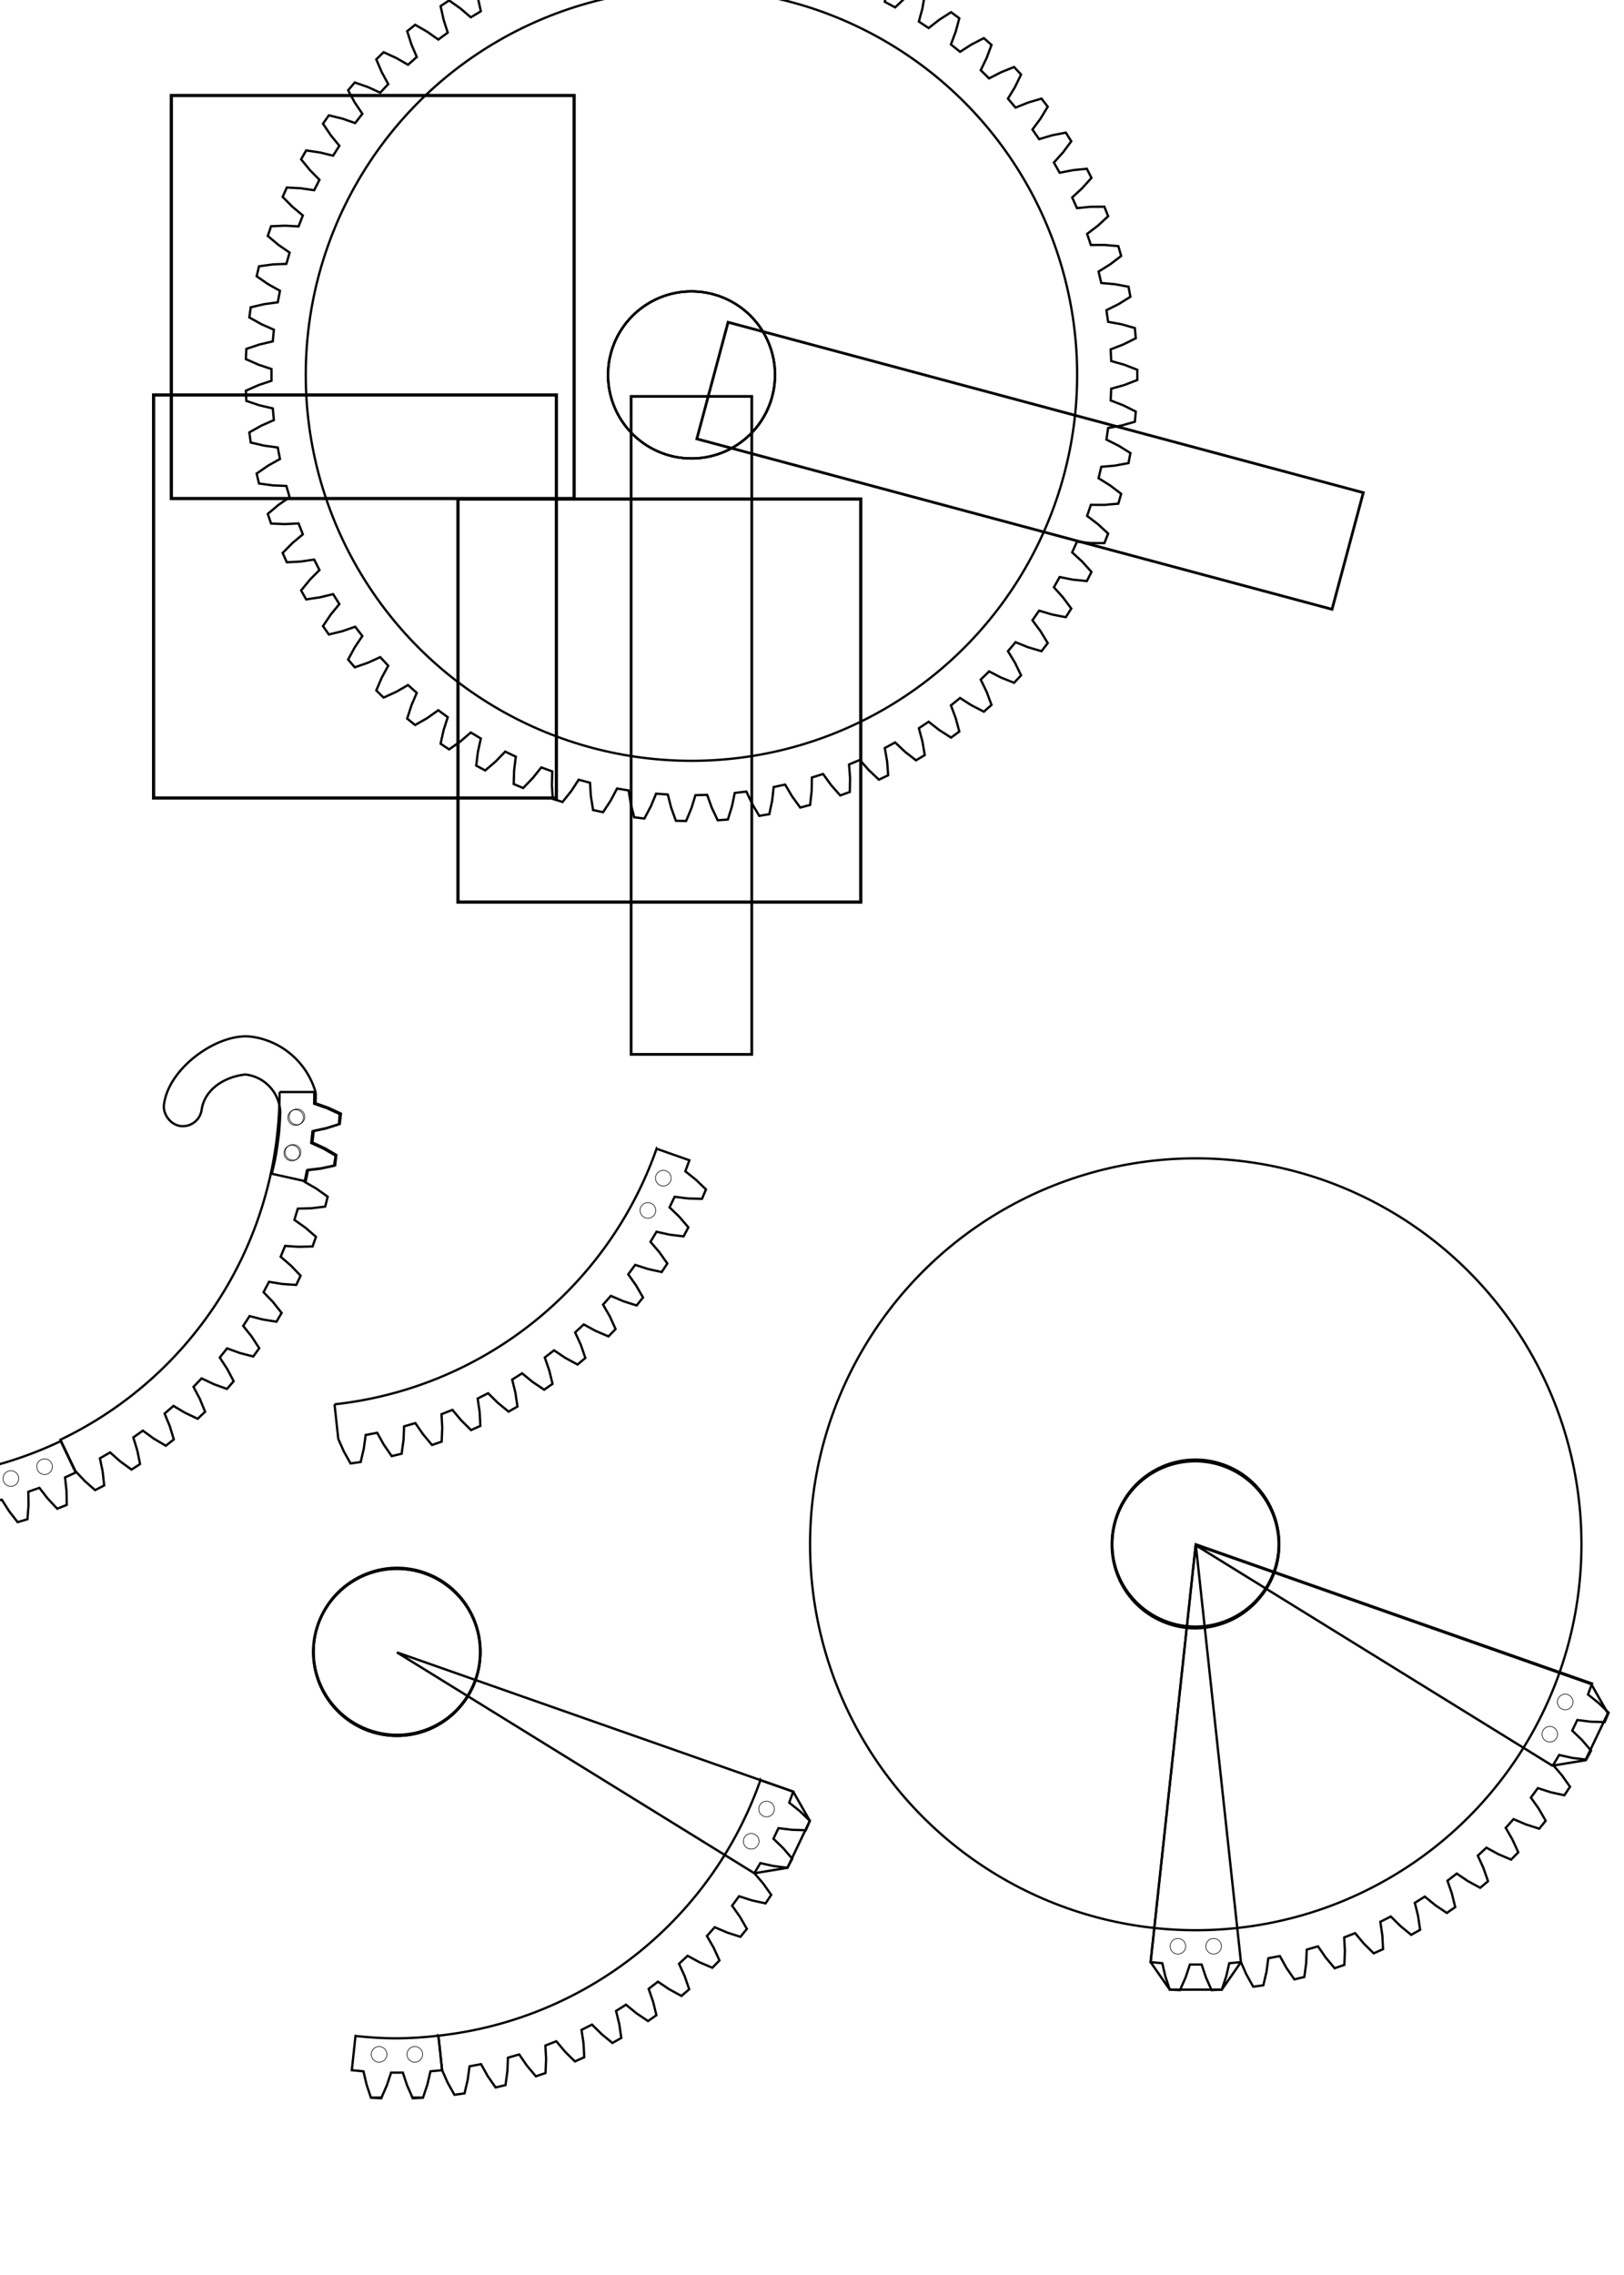 <?xml version="1.0" encoding="UTF-8" standalone="no"?>
<!-- Created with Inkscape (http://www.inkscape.org/) -->

<svg
   xmlns:dc="http://purl.org/dc/elements/1.1/"
   xmlns:cc="http://creativecommons.org/ns#"
   xmlns:rdf="http://www.w3.org/1999/02/22-rdf-syntax-ns#"
   xmlns:svg="http://www.w3.org/2000/svg"
   xmlns="http://www.w3.org/2000/svg"
   xmlns:sodipodi="http://sodipodi.sourceforge.net/DTD/sodipodi-0.dtd"
   xmlns:inkscape="http://www.inkscape.org/namespaces/inkscape"
   width="200mm"
   height="280mm"
   viewBox="0 0 708.661 992.126"
   id="svg2"
   version="1.1"
   inkscape:version="0.91 r13725"
   sodipodi:docname="large gear.svg">
  <sodipodi:namedview
     id="base"
     pagecolor="#ffffff"
     bordercolor="#666666"
     borderopacity="1.0"
     inkscape:pageopacity="0.0"
     inkscape:pageshadow="2"
     inkscape:zoom="1.1607742"
     inkscape:cx="-14.509097"
     inkscape:cy="383.8509"
     inkscape:document-units="px"
     inkscape:current-layer="layer1"
     showgrid="false"
     inkscape:window-width="1374"
     inkscape:window-height="743"
     inkscape:window-x="2183"
     inkscape:window-y="23"
     inkscape:window-maximized="0" />
  <defs
     id="defs4" />
  <g
     id="layer1"
     inkscape:groupmode="layer"
     inkscape:label="Layer 1"
     transform="translate(0,-60.236)">
    <g
       id="g4184"
       transform="translate(-67.562,-110.778)">
      <rect
         y="343.891"
         x="342.957"
         height="286.943"
         width="52.657"
         id="rect4144"
         style="fill:none;fill-opacity:1;stroke:#000000;stroke-width:1.2;stroke-linejoin:miter;stroke-miterlimit:4;stroke-dasharray:none;stroke-opacity:1" />
      <circle
         r="36.429"
         cy="334.505"
         cx="369.286"
         id="path4161"
         style="fill:none;fill-opacity:1;stroke:#000000;stroke-width:1;stroke-linejoin:miter;stroke-miterlimit:4;stroke-dasharray:none;stroke-opacity:1" />
    </g>
    <circle
       style="fill:none;fill-opacity:1;stroke:#000000;stroke-width:1;stroke-linejoin:miter;stroke-miterlimit:4;stroke-dasharray:none;stroke-opacity:1"
       id="path4161-7"
       cx="301.724"
       cy="223.727"
       r="36.429" />
    <g
       id="g4184-0-3"
       transform="matrix(0.259,-0.966,0.966,0.259,-116.953,493.862)">
      <rect
         y="343.891"
         x="342.957"
         height="286.943"
         width="52.657"
         id="rect4144-1-1"
         style="fill:none;fill-opacity:1;stroke:#000000;stroke-width:1.2;stroke-linejoin:miter;stroke-miterlimit:4;stroke-dasharray:none;stroke-opacity:1" />
      <circle
         r="36.429"
         cy="334.505"
         cx="369.286"
         id="path4161-0-0"
         style="fill:none;fill-opacity:1;stroke:#000000;stroke-width:1;stroke-linejoin:miter;stroke-miterlimit:4;stroke-dasharray:none;stroke-opacity:1" />
    </g>
    <g
       id="g5588"
       transform="translate(-47.646,-197.39)">
      <path
         id="path5565"
         d="m 532.55,415.084 5.687,1.605 5.678,2.198 0,4.461 -5.678,2.198 -5.687,1.605 -0.24,5.113 5.511,2.13 5.448,2.72 -0.418,4.442 -5.859,1.657 -5.812,1.065 -0.718,5.068 5.288,2.637 5.169,3.218 -0.832,4.383 -5.989,1.101 -5.886,0.516 -1.189,4.978 5.018,3.121 4.845,3.688 -1.239,4.286 -6.065,0.535 -5.909,-0.037 -1.65,4.845 4.703,3.577 4.478,4.126 -1.635,4.151 -6.089,-0.035 -5.879,-0.59 -2.096,4.669 4.348,4.002 4.072,4.527 -2.016,3.98 -6.059,-0.605 -5.798,-1.138 -2.524,4.452 3.954,4.391 3.631,4.888 -2.38,3.774 -5.976,-1.17 -5.666,-1.676 -2.93,4.196 3.525,4.742 3.157,5.207 -2.723,3.534 -5.84,-1.724 -5.484,-2.199 -3.31,3.904 3.066,5.051 2.655,5.48 -3.042,3.264 -5.653,-2.264 -5.254,-2.703 -3.661,3.576 2.579,5.316 2.131,5.704 -3.334,2.965 -5.416,-2.783 -4.978,-3.183 -3.98,3.218 2.07,5.534 1.587,5.879 -3.597,2.639 -5.131,-3.278 -4.658,-3.636 -4.264,2.831 1.543,5.704 1.03,6.001 -3.828,2.291 -4.802,-3.744 -4.297,-4.056 -4.51,2.419 1.002,5.823 0.463,6.071 -4.026,1.922 -4.43,-4.177 -3.898,-4.44 -4.717,1.986 0.452,5.892 -0.107,6.088 -4.188,1.537 -4.02,-4.574 -3.466,-4.786 -4.882,1.536 -0.101,5.908 -0.677,6.051 -4.314,1.138 -3.574,-4.93 -3.002,-5.089 -5.005,1.072 -0.654,5.873 -1.241,5.961 -4.401,0.729 -3.096,-5.243 -2.512,-5.348 -5.083,0.599 -1.201,5.785 -1.794,5.819 -4.45,0.314 -2.592,-5.51 -2.001,-5.56 -5.117,0.12 -1.738,5.648 -2.331,5.625 -4.46,-0.105 -2.064,-5.728 -1.471,-5.723 -5.105,-0.36 -2.259,5.46 -2.847,5.382 -4.431,-0.522 -1.519,-5.897 -0.929,-5.835 -5.049,-0.836 -2.76,5.225 -3.339,5.092 -4.362,-0.934 -0.96,-6.013 -0.378,-5.897 -4.949,-1.305 -3.237,4.943 -3.801,4.757 -4.256,-1.339 -0.393,-6.076 0.176,-5.906 -4.805,-1.763 -3.686,4.618 -4.229,4.38 -4.112,-1.731 0.178,-6.086 0.728,-5.864 -4.619,-2.205 -4.102,4.253 -4.621,3.965 -3.932,-2.109 0.747,-6.043 1.274,-5.77 -4.392,-2.628 -4.483,3.85 -4.972,3.515 -3.717,-2.468 1.31,-5.947 1.809,-5.625 -4.127,-3.028 -4.823,3.413 -5.279,3.034 -3.469,-2.805 1.861,-5.798 2.327,-5.431 -3.825,-3.401 -5.122,2.947 -5.54,2.526 -3.191,-3.118 2.396,-5.598 2.826,-5.189 -3.49,-3.744 -5.375,2.454 -5.753,1.996 -2.886,-3.403 2.909,-5.349 3.299,-4.902 -3.124,-4.054 -5.581,1.94 -5.914,1.449 -2.554,-3.658 3.397,-5.053 3.744,-4.572 -2.73,-4.329 -5.739,1.409 -6.024,0.889 -2.2,-3.881 3.856,-4.713 4.155,-4.201 -2.313,-4.566 -5.845,0.865 -6.081,0.321 -1.827,-4.07 4.28,-4.331 4.531,-3.793 -1.875,-4.762 -5.901,0.314 -6.084,-0.25 -1.438,-4.223 4.667,-3.911 4.866,-3.352 -1.421,-4.917 -5.904,-0.24 -6.034,-0.819 -1.036,-4.339 5.013,-3.457 5.158,-2.882 -0.954,-5.028 -5.856,-0.792 -5.931,-1.38 -0.626,-4.417 5.314,-2.972 5.406,-2.386 -0.479,-5.096 -5.756,-1.337 -5.775,-1.929 -0.209,-4.457 5.569,-2.462 5.605,-1.87 0,-5.118 -5.605,-1.87 -5.569,-2.462 0.209,-4.457 5.775,-1.929 5.756,-1.337 0.479,-5.096 -5.406,-2.386 -5.314,-2.972 0.626,-4.417 5.931,-1.38 5.856,-0.792 0.954,-5.028 -5.158,-2.882 -5.013,-3.457 1.036,-4.339 6.034,-0.819 5.904,-0.24 1.421,-4.917 -4.866,-3.352 -4.667,-3.911 1.438,-4.223 6.084,-0.25 5.901,0.314 1.875,-4.762 -4.531,-3.793 -4.28,-4.331 1.827,-4.07 6.081,0.321 5.845,0.865 2.313,-4.566 -4.155,-4.201 -3.856,-4.713 2.2,-3.881 6.024,0.889 5.739,1.409 2.73,-4.329 -3.744,-4.572 -3.397,-5.053 2.554,-3.658 5.914,1.449 5.581,1.94 3.124,-4.054 -3.299,-4.902 -2.909,-5.349 2.886,-3.403 5.753,1.996 5.375,2.454 3.49,-3.744 -2.826,-5.189 -2.396,-5.598 3.191,-3.118 5.54,2.526 5.122,2.947 3.825,-3.401 -2.327,-5.431 -1.861,-5.798 3.469,-2.805 5.279,3.034 4.823,3.413 4.127,-3.028 -1.809,-5.625 -1.31,-5.947 3.717,-2.468 4.972,3.515 4.483,3.85 4.392,-2.628 -1.274,-5.77 -0.747,-6.043 3.932,-2.109 4.621,3.965 4.102,4.253 4.619,-2.205 -0.728,-5.864 -0.178,-6.086 4.112,-1.731 4.229,4.38 3.686,4.618 4.805,-1.763 -0.176,-5.906 0.393,-6.076 4.256,-1.339 3.801,4.757 3.237,4.943 4.949,-1.305 0.378,-5.897 0.96,-6.013 4.362,-0.934 3.339,5.092 2.76,5.225 5.049,-0.836 0.929,-5.835 1.519,-5.897 4.431,-0.522 2.847,5.382 2.259,5.46 5.105,-0.36 1.471,-5.723 2.064,-5.728 4.46,-0.105 2.331,5.625 1.738,5.648 5.117,0.12 2.001,-5.56 2.592,-5.51 4.45,0.314 1.794,5.819 1.201,5.785 5.083,0.599 2.512,-5.348 3.096,-5.243 4.401,0.729 1.241,5.961 0.654,5.873 5.005,1.072 3.002,-5.089 3.574,-4.93 4.314,1.138 0.677,6.051 0.101,5.908 4.882,1.536 3.466,-4.786 4.02,-4.574 4.188,1.537 0.107,6.088 -0.452,5.892 4.717,1.986 3.898,-4.44 4.43,-4.177 4.026,1.922 -0.463,6.071 -1.002,5.823 4.51,2.419 4.297,-4.056 4.802,-3.744 3.828,2.291 -1.03,6.001 -1.543,5.704 4.264,2.831 4.658,-3.636 5.131,-3.278 3.597,2.639 -1.587,5.879 -2.07,5.534 3.98,3.218 4.978,-3.183 5.416,-2.783 3.334,2.965 -2.131,5.704 -2.579,5.316 3.661,3.576 5.254,-2.703 5.653,-2.264 3.042,3.264 -2.655,5.48 -3.066,5.051 3.31,3.904 5.484,-2.199 5.84,-1.724 2.723,3.534 -3.157,5.207 -3.525,4.742 2.93,4.196 5.666,-1.676 5.976,-1.17 2.38,3.774 -3.631,4.888 -3.954,4.391 2.524,4.452 5.798,-1.138 6.059,-0.605 2.016,3.98 -4.072,4.527 -4.348,4.002 2.096,4.669 5.879,-0.59 6.089,-0.035 1.635,4.151 -4.478,4.126 -4.703,3.577 1.65,4.845 5.909,-0.037 6.065,0.535 1.239,4.286 -4.845,3.688 -5.018,3.121 1.189,4.978 5.886,0.516 5.989,1.101 0.832,4.383 -5.169,3.218 -5.288,2.637 0.718,5.068 5.812,1.065 5.859,1.657 0.418,4.442 -5.448,2.72 -5.511,2.13 z"
         style="fill:none;stroke:#000000;stroke-width:1"
         inkscape:connector-curvature="0" />
      <circle
         id="path5567"
         style="fill:none;stroke:#000000;stroke-width:1"
         cx="349.37"
         cy="421.117"
         r="168.307" />
    </g>
    <rect
       style="fill:none;fill-opacity:1;stroke:#000000;stroke-width:1.399;stroke-linejoin:miter;stroke-miterlimit:4;stroke-dasharray:none;stroke-opacity:1"
       id="rect4215-8"
       width="175.766"
       height="175.766"
       x="199.84"
       y="277.87" />
    <rect
       style="fill:none;fill-opacity:1;stroke:#000000;stroke-width:1.399;stroke-linejoin:miter;stroke-miterlimit:4;stroke-dasharray:none;stroke-opacity:1"
       id="rect4215-7"
       width="175.766"
       height="175.766"
       x="67.021"
       y="232.49" />
    <rect
       style="fill:none;fill-opacity:1;stroke:#000000;stroke-width:1.399;stroke-linejoin:miter;stroke-miterlimit:4;stroke-dasharray:none;stroke-opacity:1"
       id="rect4215-5"
       width="175.766"
       height="175.766"
       x="74.768"
       y="101.884" />
    <path
       sodipodi:nodetypes="cccccccccccccccccccccccccccccccccccccccccccccccccccccccccccccccccccccccccccccccccccccccc"
       inkscape:connector-curvature="0"
       style="fill:none;stroke:#000000;stroke-width:1"
       d="m 694.72,794.413 -1.763,4.805 4.618,3.686 4.381,4.229 -1.731,4.112 -6.086,-0.178 -5.864,-0.728 -2.205,4.619 4.253,4.102 3.965,4.621 -2.109,3.932 -6.043,-0.747 -5.77,-1.273 -2.628,4.392 3.85,4.482 3.515,4.972 -2.468,3.717 -5.947,-1.309 -5.625,-1.808 -3.028,4.127 3.414,4.823 3.034,5.279 -2.805,3.47 -5.798,-1.861 -5.431,-2.327 -3.401,3.825 2.947,5.122 2.526,5.54 -3.117,3.192 -5.598,-2.395 -5.19,-2.825 -3.744,3.49 2.454,5.375 1.997,5.752 -3.403,2.886 -5.349,-2.909 -4.902,-3.299 -4.054,3.124 1.94,5.581 1.449,5.914 -3.658,2.554 -5.053,-3.397 -4.572,-3.744 -4.329,2.731 1.409,5.738 0.889,6.024 -3.881,2.201 -4.713,-3.855 -4.201,-4.155 -4.566,2.313 0.866,5.845 0.321,6.081 -4.07,1.828 -4.331,-4.28 -3.794,-4.53 -4.762,1.875 0.314,5.901 -0.25,6.084 -4.223,1.438 -3.911,-4.667 -3.353,-4.866 -4.917,1.421 -0.24,5.904 -0.818,6.034 -4.339,1.037 -3.457,-5.012 -2.882,-5.158 -5.028,0.955 -0.791,5.856 -1.38,5.931 -4.417,0.626 -2.973,-5.314 -2.387,-5.406 -5.096,0.48 -1.336,5.756 -1.929,5.775 -4.456,0.209 -2.462,-5.569 -1.87,-5.605 -5.118,2.9e-4 -1.869,5.605 -2.461,5.569 -4.457,-0.209 -1.93,-5.775 -1.337,-5.756 -5.095,-0.479 19.697,-182.217 z"
       id="path5565-1" />
    <circle
       r="168.307"
       cy="733.699"
       cx="521.79"
       style="fill:none;stroke:#000000;stroke-width:1"
       id="path5567-8" />
    <circle
       style="fill:none;fill-opacity:1;stroke:#000000;stroke-width:1;stroke-linejoin:miter;stroke-miterlimit:4;stroke-dasharray:none;stroke-opacity:1"
       id="path4161-77-2"
       cx="521.79"
       cy="733.699"
       r="36.429" />
    <g
       id="g6098"
       transform="translate(-99.877,-51.398)">
      <path
         style="fill:none;fill-opacity:1;stroke:#000000;stroke-width:1.025;stroke-linejoin:miter;stroke-miterlimit:4;stroke-dasharray:none;stroke-opacity:1"
         d="m 621.666,785.096 19.72,182.214 -8.361,12.012 -22.694,0 -8.362,-12.009 z"
         id="rect4144-2-2-6"
         inkscape:connector-curvature="0"
         sodipodi:nodetypes="cccccc" />
      <circle
         r="36.429"
         cy="785.096"
         cx="621.667"
         id="path4161-7-4-4-4"
         style="fill:none;fill-opacity:1;stroke:#000000;stroke-width:1;stroke-linejoin:miter;stroke-miterlimit:4;stroke-dasharray:none;stroke-opacity:1" />
      <circle
         r="3.407"
         cy="960.401"
         cx="613.871"
         id="path5690-7-7-7"
         style="fill:none;fill-opacity:1;stroke:#000000;stroke-width:0.274;stroke-linejoin:miter;stroke-miterlimit:4;stroke-dasharray:none;stroke-opacity:1" />
      <circle
         r="3.407"
         cy="960.401"
         cx="629.462"
         id="path5690-56-9-5"
         style="fill:none;fill-opacity:1;stroke:#000000;stroke-width:0.274;stroke-linejoin:miter;stroke-miterlimit:4;stroke-dasharray:none;stroke-opacity:1" />
    </g>
    <circle
       style="fill:none;fill-opacity:1;stroke:#000000;stroke-width:1;stroke-linejoin:miter;stroke-miterlimit:4;stroke-dasharray:none;stroke-opacity:1"
       id="path4161-7-4-4-4-5"
       cx="-519.332"
       cy="735.456"
       r="36.429"
       transform="matrix(0.331,-0.943,0.943,0.331,0,0)" />
    <g
       transform="matrix(0.431,-0.902,0.902,0.431,-454.571,956.308)"
       id="g6204">
      <path
         sodipodi:nodetypes="cccccc"
         inkscape:connector-curvature="0"
         id="path6206"
         d="m 621.666,785.096 19.72,182.214 -8.361,12.012 -22.694,0 -8.362,-12.009 z"
         style="fill:none;fill-opacity:1;stroke:#000000;stroke-width:1.025;stroke-linejoin:miter;stroke-miterlimit:4;stroke-dasharray:none;stroke-opacity:1" />
      <circle
         style="fill:none;fill-opacity:1;stroke:#000000;stroke-width:1;stroke-linejoin:miter;stroke-miterlimit:4;stroke-dasharray:none;stroke-opacity:1"
         id="circle6208"
         cx="621.667"
         cy="785.096"
         r="36.429" />
      <circle
         style="fill:none;fill-opacity:1;stroke:#000000;stroke-width:0.274;stroke-linejoin:miter;stroke-miterlimit:4;stroke-dasharray:none;stroke-opacity:1"
         id="circle6210"
         cx="613.871"
         cy="960.401"
         r="3.407" />
      <circle
         style="fill:none;fill-opacity:1;stroke:#000000;stroke-width:0.274;stroke-linejoin:miter;stroke-miterlimit:4;stroke-dasharray:none;stroke-opacity:1"
         id="circle6212"
         cx="629.462"
         cy="960.401"
         r="3.407" />
    </g>
    <path
       style="fill:none;stroke:#000000;stroke-width:1"
       d="m 166.426,975.068 -4.547,0 4.455,0.209 0.092,-0.209 z"
       id="path6355"
       inkscape:connector-curvature="0" />
    <path
       style="fill:none;stroke:#000000;stroke-width:1"
       d="m 184.531,975.068 -4.508,0 0.092,0.209 4.416,-0.209 z"
       id="path6353"
       inkscape:connector-curvature="0" />
    <path
       style="fill:none;stroke:#000000;stroke-width:1"
       d="m 191.303,947.996 1.631,15.061 2.387,5.404 2.973,5.314 4.418,-0.625 1.379,-5.932 0.791,-5.855 5.029,-0.955 2.881,5.158 3.459,5.014 4.338,-1.037 0.818,-6.033 0.24,-5.904 4.916,-1.422 3.354,4.865 3.912,4.668 4.223,-1.439 0.25,-6.084 -0.314,-5.9 4.762,-1.875 3.793,4.529 4.332,4.281 4.07,-1.828 -0.322,-6.08 -0.865,-5.846 4.566,-2.312 4.201,4.154 4.713,3.855 3.881,-2.201 -0.889,-6.023 -1.41,-5.738 4.33,-2.73 4.572,3.744 5.053,3.396 3.658,-2.555 -1.449,-5.914 -1.941,-5.582 4.055,-3.123 4.902,3.299 5.35,2.91 3.402,-2.887 -1.996,-5.752 -2.455,-5.375 3.744,-3.49 5.189,2.826 5.598,2.395 3.117,-3.191 -2.525,-5.541 -2.947,-5.121 3.4,-3.824 5.432,2.326 5.797,1.861 2.805,-3.471 -3.033,-5.279 -3.414,-4.822 3.027,-4.127 5.625,1.809 5.947,1.309 2.467,-3.717 -3.514,-4.971 -3.852,-4.482 2.629,-4.393 5.77,1.273 6.043,0.746 2.109,-3.932 -3.965,-4.621 -4.254,-4.102 2.205,-4.619 5.863,0.729 6.086,0.178 1.732,-4.113 -4.381,-4.229 -4.619,-3.686 1.764,-4.805 -14.312,-5.025 a 168.307,168.307 0 0 1 -140.529,111.465 z"
       id="path6351"
       inkscape:connector-curvature="0" />
    <path
       style="fill:none;stroke:#000000;stroke-width:1"
       d="m 155.131,948.115 -1.615,14.943 5.096,0.479 1.338,5.756 1.93,5.775 4.547,0 2.371,-5.361 1.869,-5.605 5.117,0 1.871,5.605 2.369,5.361 4.508,0 0.041,-0.002 1.93,-5.775 1.336,-5.756 5.096,-0.479 -1.631,-15.061 a 168.307,168.307 0 0 1 -18.088,1.154 168.307,168.307 0 0 1 -18.084,-1.035 z"
       id="path5565-1-9"
       inkscape:connector-curvature="0" />
    <circle
       style="fill:none;fill-opacity:1;stroke:#000000;stroke-width:1;stroke-linejoin:miter;stroke-miterlimit:4;stroke-dasharray:none;stroke-opacity:1"
       id="path4161-77-2-8"
       cx="173.214"
       cy="780.842"
       r="36.429" />
    <circle
       style="fill:none;fill-opacity:1;stroke:#000000;stroke-width:1;stroke-linejoin:miter;stroke-miterlimit:4;stroke-dasharray:none;stroke-opacity:1"
       id="path4161-7-4-4-4-2"
       cx="173.214"
       cy="780.842"
       r="36.429" />
    <path
       style="fill:none;fill-opacity:1;stroke:#000000;stroke-width:0.274;stroke-linejoin:miter;stroke-miterlimit:4;stroke-dasharray:none;stroke-opacity:1"
       d="m 168.826,956.147 a 3.407,3.407 0 0 1 -3.407,3.407 3.407,3.407 0 0 1 -3.407,-3.407 3.407,3.407 0 0 1 3.407,-3.407 3.407,3.407 0 0 1 3.407,3.407 z"
       id="path5690-7-7-7-4"
       inkscape:connector-curvature="0" />
    <path
       style="fill:none;fill-opacity:1;stroke:#000000;stroke-width:0.274;stroke-linejoin:miter;stroke-miterlimit:4;stroke-dasharray:none;stroke-opacity:1"
       d="m 184.416,956.147 a 3.407,3.407 0 0 1 -3.407,3.407 3.407,3.407 0 0 1 -3.407,-3.407 3.407,3.407 0 0 1 3.407,-3.407 3.407,3.407 0 0 1 3.407,3.407 z"
       id="path5690-56-9-5-4"
       inkscape:connector-curvature="0" />
    <circle
       style="fill:none;fill-opacity:1;stroke:#000000;stroke-width:1;stroke-linejoin:miter;stroke-miterlimit:4;stroke-dasharray:none;stroke-opacity:1"
       id="path4161-7-4-4-4-5-2"
       cx="-679.325"
       cy="422.199"
       r="36.429"
       transform="matrix(0.331,-0.943,0.943,0.331,0,0)" />
    <path
       style="fill:none;fill-opacity:1;stroke:#000000;stroke-width:1.025;stroke-linejoin:miter;stroke-miterlimit:4;stroke-dasharray:none;stroke-opacity:1"
       d="m 173.22,780.85 172.922,60.737 7.236,12.722 -9.781,20.478 -14.44,2.37 z"
       id="path6206-6"
       inkscape:connector-curvature="0"
       sodipodi:nodetypes="cccccc" />
    <circle
       r="36.429"
       cy="492.841"
       cx="-629.951"
       id="circle6208-0"
       style="fill:none;fill-opacity:1;stroke:#000000;stroke-width:1;stroke-linejoin:miter;stroke-miterlimit:4;stroke-dasharray:none;stroke-opacity:1"
       transform="matrix(0.431,-0.902,0.902,0.431,0,0)" />
    <path
       transform="matrix(0.431,-0.902,0.902,0.431,0,0)"
       style="fill:none;fill-opacity:1;stroke:#000000;stroke-width:0.274;stroke-linejoin:miter;stroke-miterlimit:4;stroke-dasharray:none;stroke-opacity:1"
       d="m -634.34,668.145 a 3.407,3.407 0 0 1 -3.407,3.407 3.407,3.407 0 0 1 -3.407,-3.407 3.407,3.407 0 0 1 3.407,-3.407 3.407,3.407 0 0 1 3.407,3.407 z"
       id="circle6210-3"
       inkscape:connector-curvature="0" />
    <path
       transform="matrix(0.431,-0.902,0.902,0.431,0,0)"
       style="fill:none;fill-opacity:1;stroke:#000000;stroke-width:0.274;stroke-linejoin:miter;stroke-miterlimit:4;stroke-dasharray:none;stroke-opacity:1"
       d="m -618.75,668.145 a 3.407,3.407 0 0 1 -3.407,3.407 3.407,3.407 0 0 1 -3.407,-3.407 3.407,3.407 0 0 1 3.407,-3.407 3.407,3.407 0 0 1 3.407,3.407 z"
       id="circle6212-3"
       inkscape:connector-curvature="0" />
    <g
       id="g6419"
       transform="translate(80.41,-2.437)">
      <path
         id="path6351-7"
         d="m 65.57,675.1 1.631,15.061 2.387,5.404 2.973,5.314 4.418,-0.625 1.379,-5.932 0.791,-5.855 5.029,-0.955 2.881,5.158 3.459,5.014 4.338,-1.037 0.818,-6.033 0.24,-5.904 4.916,-1.422 3.354,4.865 3.912,4.668 4.223,-1.439 0.25,-6.084 -0.314,-5.9 4.762,-1.875 3.793,4.529 4.332,4.281 4.07,-1.828 -0.322,-6.08 -0.865,-5.846 4.566,-2.312 4.201,4.154 4.713,3.855 3.881,-2.201 -0.889,-6.023 -1.41,-5.738 4.33,-2.73 4.572,3.744 5.053,3.396 3.658,-2.555 -1.449,-5.914 -1.941,-5.582 4.055,-3.123 4.902,3.299 5.35,2.91 3.402,-2.887 -1.996,-5.752 -2.455,-5.375 3.744,-3.49 5.189,2.826 5.598,2.395 3.117,-3.191 -2.525,-5.541 -2.947,-5.121 3.4,-3.824 5.432,2.326 5.797,1.861 2.805,-3.471 -3.033,-5.279 -3.414,-4.822 3.027,-4.127 5.625,1.809 5.947,1.309 2.467,-3.717 -3.514,-4.971 -3.852,-4.482 2.629,-4.393 5.77,1.273 6.043,0.746 2.109,-3.932 -3.965,-4.621 -4.254,-4.102 2.205,-4.619 5.863,0.729 6.086,0.178 1.732,-4.113 -4.381,-4.229 -4.619,-3.686 1.764,-4.805 -14.312,-5.025 A 168.307,168.307 0 0 1 65.57,675.1 Z"
         style="fill:none;stroke:#000000;stroke-width:1"
         inkscape:connector-curvature="0" />
      <path
         id="circle6210-3-5"
         d="m 203.784,587.467 a 3.407,3.407 0 0 1 1.606,4.542 3.407,3.407 0 0 1 -4.542,1.606 3.407,3.407 0 0 1 -1.606,-4.542 3.407,3.407 0 0 1 4.542,-1.606 z"
         style="fill:none;fill-opacity:1;stroke:#000000;stroke-width:0.274;stroke-linejoin:miter;stroke-miterlimit:4;stroke-dasharray:none;stroke-opacity:1"
         inkscape:connector-curvature="0" />
      <path
         id="circle6212-3-6"
         d="m 210.503,573.399 a 3.407,3.407 0 0 1 1.606,4.542 3.407,3.407 0 0 1 -4.542,1.606 3.407,3.407 0 0 1 -1.606,-4.542 3.407,3.407 0 0 1 4.542,-1.606 z"
         style="fill:none;fill-opacity:1;stroke:#000000;stroke-width:0.274;stroke-linejoin:miter;stroke-miterlimit:4;stroke-dasharray:none;stroke-opacity:1"
         inkscape:connector-curvature="0" />
    </g>
    <g
       id="g6419-2"
       transform="matrix(0.943,-0.331,0.331,0.943,-258.913,73.175)">
      <path
         id="path6351-7-7"
         d="m 65.57,675.1 1.631,15.061 2.387,5.404 2.973,5.314 4.418,-0.625 1.379,-5.932 0.791,-5.855 5.029,-0.955 2.881,5.158 3.459,5.014 4.338,-1.037 0.818,-6.033 0.24,-5.904 4.916,-1.422 3.354,4.865 3.912,4.668 4.223,-1.439 0.25,-6.084 -0.314,-5.9 4.762,-1.875 3.793,4.529 4.332,4.281 4.07,-1.828 -0.322,-6.08 -0.865,-5.846 4.566,-2.312 4.201,4.154 4.713,3.855 3.881,-2.201 -0.889,-6.023 -1.41,-5.738 4.33,-2.73 4.572,3.744 5.053,3.396 3.658,-2.555 -1.449,-5.914 -1.941,-5.582 4.055,-3.123 4.902,3.299 5.35,2.91 3.402,-2.887 -1.996,-5.752 -2.455,-5.375 3.744,-3.49 5.189,2.826 5.598,2.395 3.117,-3.191 -2.525,-5.541 -2.947,-5.121 3.4,-3.824 5.432,2.326 5.797,1.861 2.805,-3.471 -3.033,-5.279 -3.414,-4.822 3.027,-4.127 5.625,1.809 5.947,1.309 2.467,-3.717 -3.514,-4.971 -3.852,-4.482 2.629,-4.393 5.77,1.273 6.043,0.746 2.109,-3.932 -3.965,-4.621 -4.254,-4.102 2.205,-4.619 5.863,0.729 6.086,0.178 1.732,-4.113 -4.381,-4.229 -4.619,-3.686 1.764,-4.805 -14.312,-5.025 A 168.307,168.307 0 0 1 65.57,675.1 Z"
         style="fill:none;stroke:#000000;stroke-width:1"
         inkscape:connector-curvature="0" />
      <path
         id="circle6210-3-5-7"
         d="m 203.784,587.467 a 3.407,3.407 0 0 1 1.606,4.542 3.407,3.407 0 0 1 -4.542,1.606 3.407,3.407 0 0 1 -1.606,-4.542 3.407,3.407 0 0 1 4.542,-1.606 z"
         style="fill:none;fill-opacity:1;stroke:#000000;stroke-width:0.274;stroke-linejoin:miter;stroke-miterlimit:4;stroke-dasharray:none;stroke-opacity:1"
         inkscape:connector-curvature="0" />
      <path
         id="circle6212-3-6-6"
         d="m 210.503,573.399 a 3.407,3.407 0 0 1 1.606,4.542 3.407,3.407 0 0 1 -4.542,1.606 3.407,3.407 0 0 1 -1.606,-4.542 3.407,3.407 0 0 1 4.542,-1.606 z"
         style="fill:none;fill-opacity:1;stroke:#000000;stroke-width:0.274;stroke-linejoin:miter;stroke-miterlimit:4;stroke-dasharray:none;stroke-opacity:1"
         inkscape:connector-curvature="0" />
    </g>
    <g
       id="g6419-2-4"
       transform="matrix(0.706,0.709,-0.709,0.706,280.598,144.662)">
      <path
         id="path6351-7-7-5"
         d="m 65.57,675.1 1.631,15.061 2.387,5.404 2.973,5.314 4.418,-0.625 1.379,-5.932 0.791,-5.855 5.029,-0.955 2.881,5.158 3.459,5.014 4.338,-1.037 0.818,-6.033 0.24,-5.904 4.916,-1.422 3.354,4.865 3.912,4.668 4.223,-1.439 0.25,-6.084 -0.314,-5.9 4.762,-1.875 3.793,4.529 4.332,4.281 4.07,-1.828 -0.322,-6.08 -0.865,-5.846 4.566,-2.312 4.201,4.154 4.713,3.855 3.881,-2.201 -0.889,-6.023 -1.41,-5.738 4.33,-2.73 4.572,3.744 5.053,3.396 3.658,-2.555 -1.449,-5.914 -1.941,-5.582 4.055,-3.123 4.902,3.299 5.35,2.91 3.402,-2.887 -1.996,-5.752 -2.455,-5.375 3.744,-3.49 5.189,2.826 5.598,2.395 3.117,-3.191 -2.525,-5.541 -2.947,-5.121 3.4,-3.824 5.432,2.326 5.797,1.861 2.805,-3.471 -3.033,-5.279 -3.414,-4.822 3.027,-4.127 5.625,1.809 5.947,1.309 2.467,-3.717 -3.514,-4.971 -3.852,-4.482 2.629,-4.393 5.77,1.273 6.043,0.746 2.109,-3.932 -3.965,-4.621 -4.254,-4.102 2.205,-4.619 5.863,0.729 6.086,0.178 1.732,-4.113 -4.381,-4.229 -4.619,-3.686 1.764,-4.805 -14.312,-5.025 A 168.307,168.307 0 0 1 65.57,675.1 Z"
         style="fill:none;stroke:#000000;stroke-width:1"
         inkscape:connector-curvature="0" />
      <path
         id="circle6210-3-5-7-4"
         d="m 203.784,587.467 a 3.407,3.407 0 0 1 1.606,4.542 3.407,3.407 0 0 1 -4.542,1.606 3.407,3.407 0 0 1 -1.606,-4.542 3.407,3.407 0 0 1 4.542,-1.606 z"
         style="fill:none;fill-opacity:1;stroke:#000000;stroke-width:0.274;stroke-linejoin:miter;stroke-miterlimit:4;stroke-dasharray:none;stroke-opacity:1"
         inkscape:connector-curvature="0" />
      <path
         id="circle6212-3-6-6-2"
         d="m 210.503,573.399 a 3.407,3.407 0 0 1 1.606,4.542 3.407,3.407 0 0 1 -4.542,1.606 3.407,3.407 0 0 1 -1.606,-4.542 3.407,3.407 0 0 1 4.542,-1.606 z"
         style="fill:none;fill-opacity:1;stroke:#000000;stroke-width:0.274;stroke-linejoin:miter;stroke-miterlimit:4;stroke-dasharray:none;stroke-opacity:1"
         inkscape:connector-curvature="0" />
    </g>
    <g
       id="g6419-2-4-1"
       transform="matrix(-0.335,0.942,-0.942,-0.335,448.655,662.314)">
      <path
         id="path6351-7-7-5-9"
         d="m 65.57,675.1 1.631,15.061 2.387,5.404 2.973,5.314 4.418,-0.625 1.379,-5.932 0.791,-5.855 5.029,-0.955 2.881,5.158 3.459,5.014 4.338,-1.037 0.818,-6.033 0.24,-5.904 4.916,-1.422 3.354,4.865 3.912,4.668 4.223,-1.439 0.25,-6.084 -0.314,-5.9 4.762,-1.875 3.793,4.529 4.332,4.281 4.07,-1.828 -0.322,-6.08 -0.865,-5.846 4.566,-2.312 4.201,4.154 4.713,3.855 3.881,-2.201 -0.889,-6.023 -1.41,-5.738 4.33,-2.73 4.572,3.744 5.053,3.396 3.658,-2.555 -1.449,-5.914 -1.941,-5.582 4.055,-3.123 4.902,3.299 5.35,2.91 3.402,-2.887 -1.996,-5.752 -2.455,-5.375 3.744,-3.49 5.189,2.826 5.598,2.395 3.117,-3.191 -2.525,-5.541 -2.947,-5.121 3.4,-3.824 5.432,2.326 5.797,1.861 2.805,-3.471 -3.033,-5.279 -3.414,-4.822 3.027,-4.127 5.625,1.809 5.947,1.309 2.467,-3.717 -3.514,-4.971 -3.852,-4.482 2.629,-4.393 5.77,1.273 6.043,0.746 2.109,-3.932 -3.965,-4.621 -4.254,-4.102 2.205,-4.619 5.863,0.729 6.086,0.178 1.732,-4.113 -4.381,-4.229 -4.619,-3.686 1.764,-4.805 -14.312,-5.025 A 168.307,168.307 0 0 1 65.57,675.1 Z"
         style="fill:none;stroke:#000000;stroke-width:1"
         inkscape:connector-curvature="0" />
      <path
         id="circle6210-3-5-7-4-8"
         d="m 203.784,587.467 a 3.407,3.407 0 0 1 1.606,4.542 3.407,3.407 0 0 1 -4.542,1.606 3.407,3.407 0 0 1 -1.606,-4.542 3.407,3.407 0 0 1 4.542,-1.606 z"
         style="fill:none;fill-opacity:1;stroke:#000000;stroke-width:0.274;stroke-linejoin:miter;stroke-miterlimit:4;stroke-dasharray:none;stroke-opacity:1"
         inkscape:connector-curvature="0" />
      <path
         id="circle6212-3-6-6-2-1"
         d="m 210.503,573.399 a 3.407,3.407 0 0 1 1.606,4.542 3.407,3.407 0 0 1 -4.542,1.606 3.407,3.407 0 0 1 -1.606,-4.542 3.407,3.407 0 0 1 4.542,-1.606 z"
         style="fill:none;fill-opacity:1;stroke:#000000;stroke-width:0.274;stroke-linejoin:miter;stroke-miterlimit:4;stroke-dasharray:none;stroke-opacity:1"
         inkscape:connector-curvature="0" />
    </g>
    <g
       id="g6664"
       transform="translate(-442.256,-866.237)">
      <g
         id="g6659">
        <path
           style="fill:none;stroke:#000000;stroke-width:1"
           d="m 262.105,1359.088 c 3.4e-4,9.353 3.792,17.82 9.922,23.949 3.055,3.055 6.691,5.529 10.729,7.242 1.226,0.469 3.524,0.481 5.08,0.627 l 1.336,5.756 1.93,5.775 4.549,0 2.369,-5.359 1.871,-5.605 5.117,0 1.869,5.606 2.371,5.361 4.508,0 0.041,0 1.93,-5.775 1.336,-5.756 5.096,-0.478 -1.633,-15.078 c -2.056,0.288 -4.117,0.538 -6.182,0.75 -3.963,0.281 -7.934,0.422 -11.906,0.422 -3.019,-0.07 -6.036,-0.221 -9.047,-0.453 -8.265,-1.25 -14.607,-8.364 -14.607,-16.979 2.283,-10.041 9.247,-16.951 17.193,-17.232 4.581,0 8.295,-3.714 8.295,-8.295 -10e-6,-4.581 -4.385,-8.293 -8.295,-8.295 -15.955,-0.01 -33.428,19.235 -33.871,33.822 z"
           id="path6656"
           transform="translate(0,60.236)"
           inkscape:connector-curvature="0"
           sodipodi:nodetypes="cscccccccccccccccccccccsac" />
        <path
           inkscape:connector-curvature="0"
           id="path5690-7-7-7-7"
           d="m 298.05,1443.752 a 3.407,3.407 0 0 1 -3.407,3.407 3.407,3.407 0 0 1 -3.407,-3.407 3.407,3.407 0 0 1 3.407,-3.406 3.407,3.407 0 0 1 3.407,3.406 z"
           style="fill:none;fill-opacity:1;stroke:#000000;stroke-width:0.274;stroke-linejoin:miter;stroke-miterlimit:4;stroke-dasharray:none;stroke-opacity:1" />
        <path
           inkscape:connector-curvature="0"
           id="path5690-56-9-5-5"
           d="m 313.64,1443.752 a 3.407,3.407 0 0 1 -3.407,3.407 3.407,3.407 0 0 1 -3.407,-3.407 3.407,3.407 0 0 1 3.407,-3.406 3.407,3.407 0 0 1 3.407,3.406 z"
           style="fill:none;fill-opacity:1;stroke:#000000;stroke-width:0.274;stroke-linejoin:miter;stroke-miterlimit:4;stroke-dasharray:none;stroke-opacity:1" />
      </g>
    </g>
    <g
       id="g6664-5"
       transform="matrix(-0.349,0.937,-0.937,-0.349,1247.956,698.448)">
      <g
         id="g6659-9">
        <path
           style="fill:none;stroke:#000000;stroke-width:1"
           d="m 262.105,1359.088 c 3.4e-4,9.353 3.792,17.82 9.922,23.949 3.055,3.055 6.691,5.529 10.729,7.242 1.226,0.469 3.524,0.481 5.08,0.627 l 1.336,5.756 1.93,5.775 4.549,0 2.369,-5.359 1.871,-5.605 5.117,0 1.869,5.606 2.371,5.361 4.508,0 0.041,0 1.93,-5.775 1.336,-5.756 5.096,-0.478 -1.633,-15.078 c -2.056,0.288 -4.117,0.538 -6.182,0.75 -3.963,0.281 -7.934,0.422 -11.906,0.422 -3.019,-0.07 -6.036,-0.221 -9.047,-0.453 -8.265,-1.25 -14.607,-8.364 -14.607,-16.979 2.283,-10.041 9.247,-16.951 17.193,-17.232 4.581,0 8.295,-3.714 8.295,-8.295 -10e-6,-4.581 -4.385,-8.293 -8.295,-8.295 -15.955,-0.01 -33.428,19.235 -33.871,33.822 z"
           id="path6656-0"
           transform="translate(0,60.236)"
           inkscape:connector-curvature="0"
           sodipodi:nodetypes="cscccccccccccccccccccccsac" />
        <path
           inkscape:connector-curvature="0"
           id="path5690-7-7-7-7-7"
           d="m 298.05,1443.752 a 3.407,3.407 0 0 1 -3.407,3.407 3.407,3.407 0 0 1 -3.407,-3.407 3.407,3.407 0 0 1 3.407,-3.406 3.407,3.407 0 0 1 3.407,3.406 z"
           style="fill:none;fill-opacity:1;stroke:#000000;stroke-width:0.274;stroke-linejoin:miter;stroke-miterlimit:4;stroke-dasharray:none;stroke-opacity:1" />
        <path
           inkscape:connector-curvature="0"
           id="path5690-56-9-5-5-9"
           d="m 313.64,1443.752 a 3.407,3.407 0 0 1 -3.407,3.407 3.407,3.407 0 0 1 -3.407,-3.407 3.407,3.407 0 0 1 3.407,-3.406 3.407,3.407 0 0 1 3.407,3.406 z"
           style="fill:none;fill-opacity:1;stroke:#000000;stroke-width:0.274;stroke-linejoin:miter;stroke-miterlimit:4;stroke-dasharray:none;stroke-opacity:1" />
      </g>
    </g>
    <g
       id="g6664-8"
       transform="matrix(-0.111,0.994,0.994,0.111,-1272.806,94.155)">
      <g
         id="g6659-0">
        <path
           style="fill:none;stroke:#000000;stroke-width:1"
           d="m 262.105,1359.088 c 3.4e-4,9.353 3.792,17.82 9.922,23.949 3.055,3.055 6.691,5.529 10.729,7.242 1.226,0.469 3.524,0.481 5.08,0.627 l 1.336,5.756 1.93,5.775 4.549,0 2.369,-5.359 1.871,-5.605 5.117,0 1.869,5.606 2.371,5.361 4.508,0 0.041,0 1.93,-5.775 1.336,-5.756 5.096,-0.478 -1.633,-15.078 c -2.056,0.288 -4.117,0.538 -6.182,0.75 -3.963,0.281 -7.934,0.422 -11.906,0.422 -3.019,-0.07 -6.036,-0.221 -9.047,-0.453 -8.265,-1.25 -14.607,-8.364 -14.607,-16.979 2.283,-10.041 9.247,-16.951 17.193,-17.232 4.581,0 8.295,-3.714 8.295,-8.295 -10e-6,-4.581 -4.385,-8.293 -8.295,-8.295 -15.955,-0.01 -33.428,19.235 -33.871,33.822 z"
           id="path6656-6"
           transform="translate(0,60.236)"
           inkscape:connector-curvature="0"
           sodipodi:nodetypes="cscccccccccccccccccccccsac" />
        <path
           inkscape:connector-curvature="0"
           id="path5690-7-7-7-7-9"
           d="m 298.05,1443.752 a 3.407,3.407 0 0 1 -3.407,3.407 3.407,3.407 0 0 1 -3.407,-3.407 3.407,3.407 0 0 1 3.407,-3.406 3.407,3.407 0 0 1 3.407,3.406 z"
           style="fill:none;fill-opacity:1;stroke:#000000;stroke-width:0.274;stroke-linejoin:miter;stroke-miterlimit:4;stroke-dasharray:none;stroke-opacity:1" />
        <path
           inkscape:connector-curvature="0"
           id="path5690-56-9-5-5-4"
           d="m 313.64,1443.752 a 3.407,3.407 0 0 1 -3.407,3.407 3.407,3.407 0 0 1 -3.407,-3.407 3.407,3.407 0 0 1 3.407,-3.406 3.407,3.407 0 0 1 3.407,3.406 z"
           style="fill:none;fill-opacity:1;stroke:#000000;stroke-width:0.274;stroke-linejoin:miter;stroke-miterlimit:4;stroke-dasharray:none;stroke-opacity:1" />
      </g>
    </g>
  </g>
</svg>
